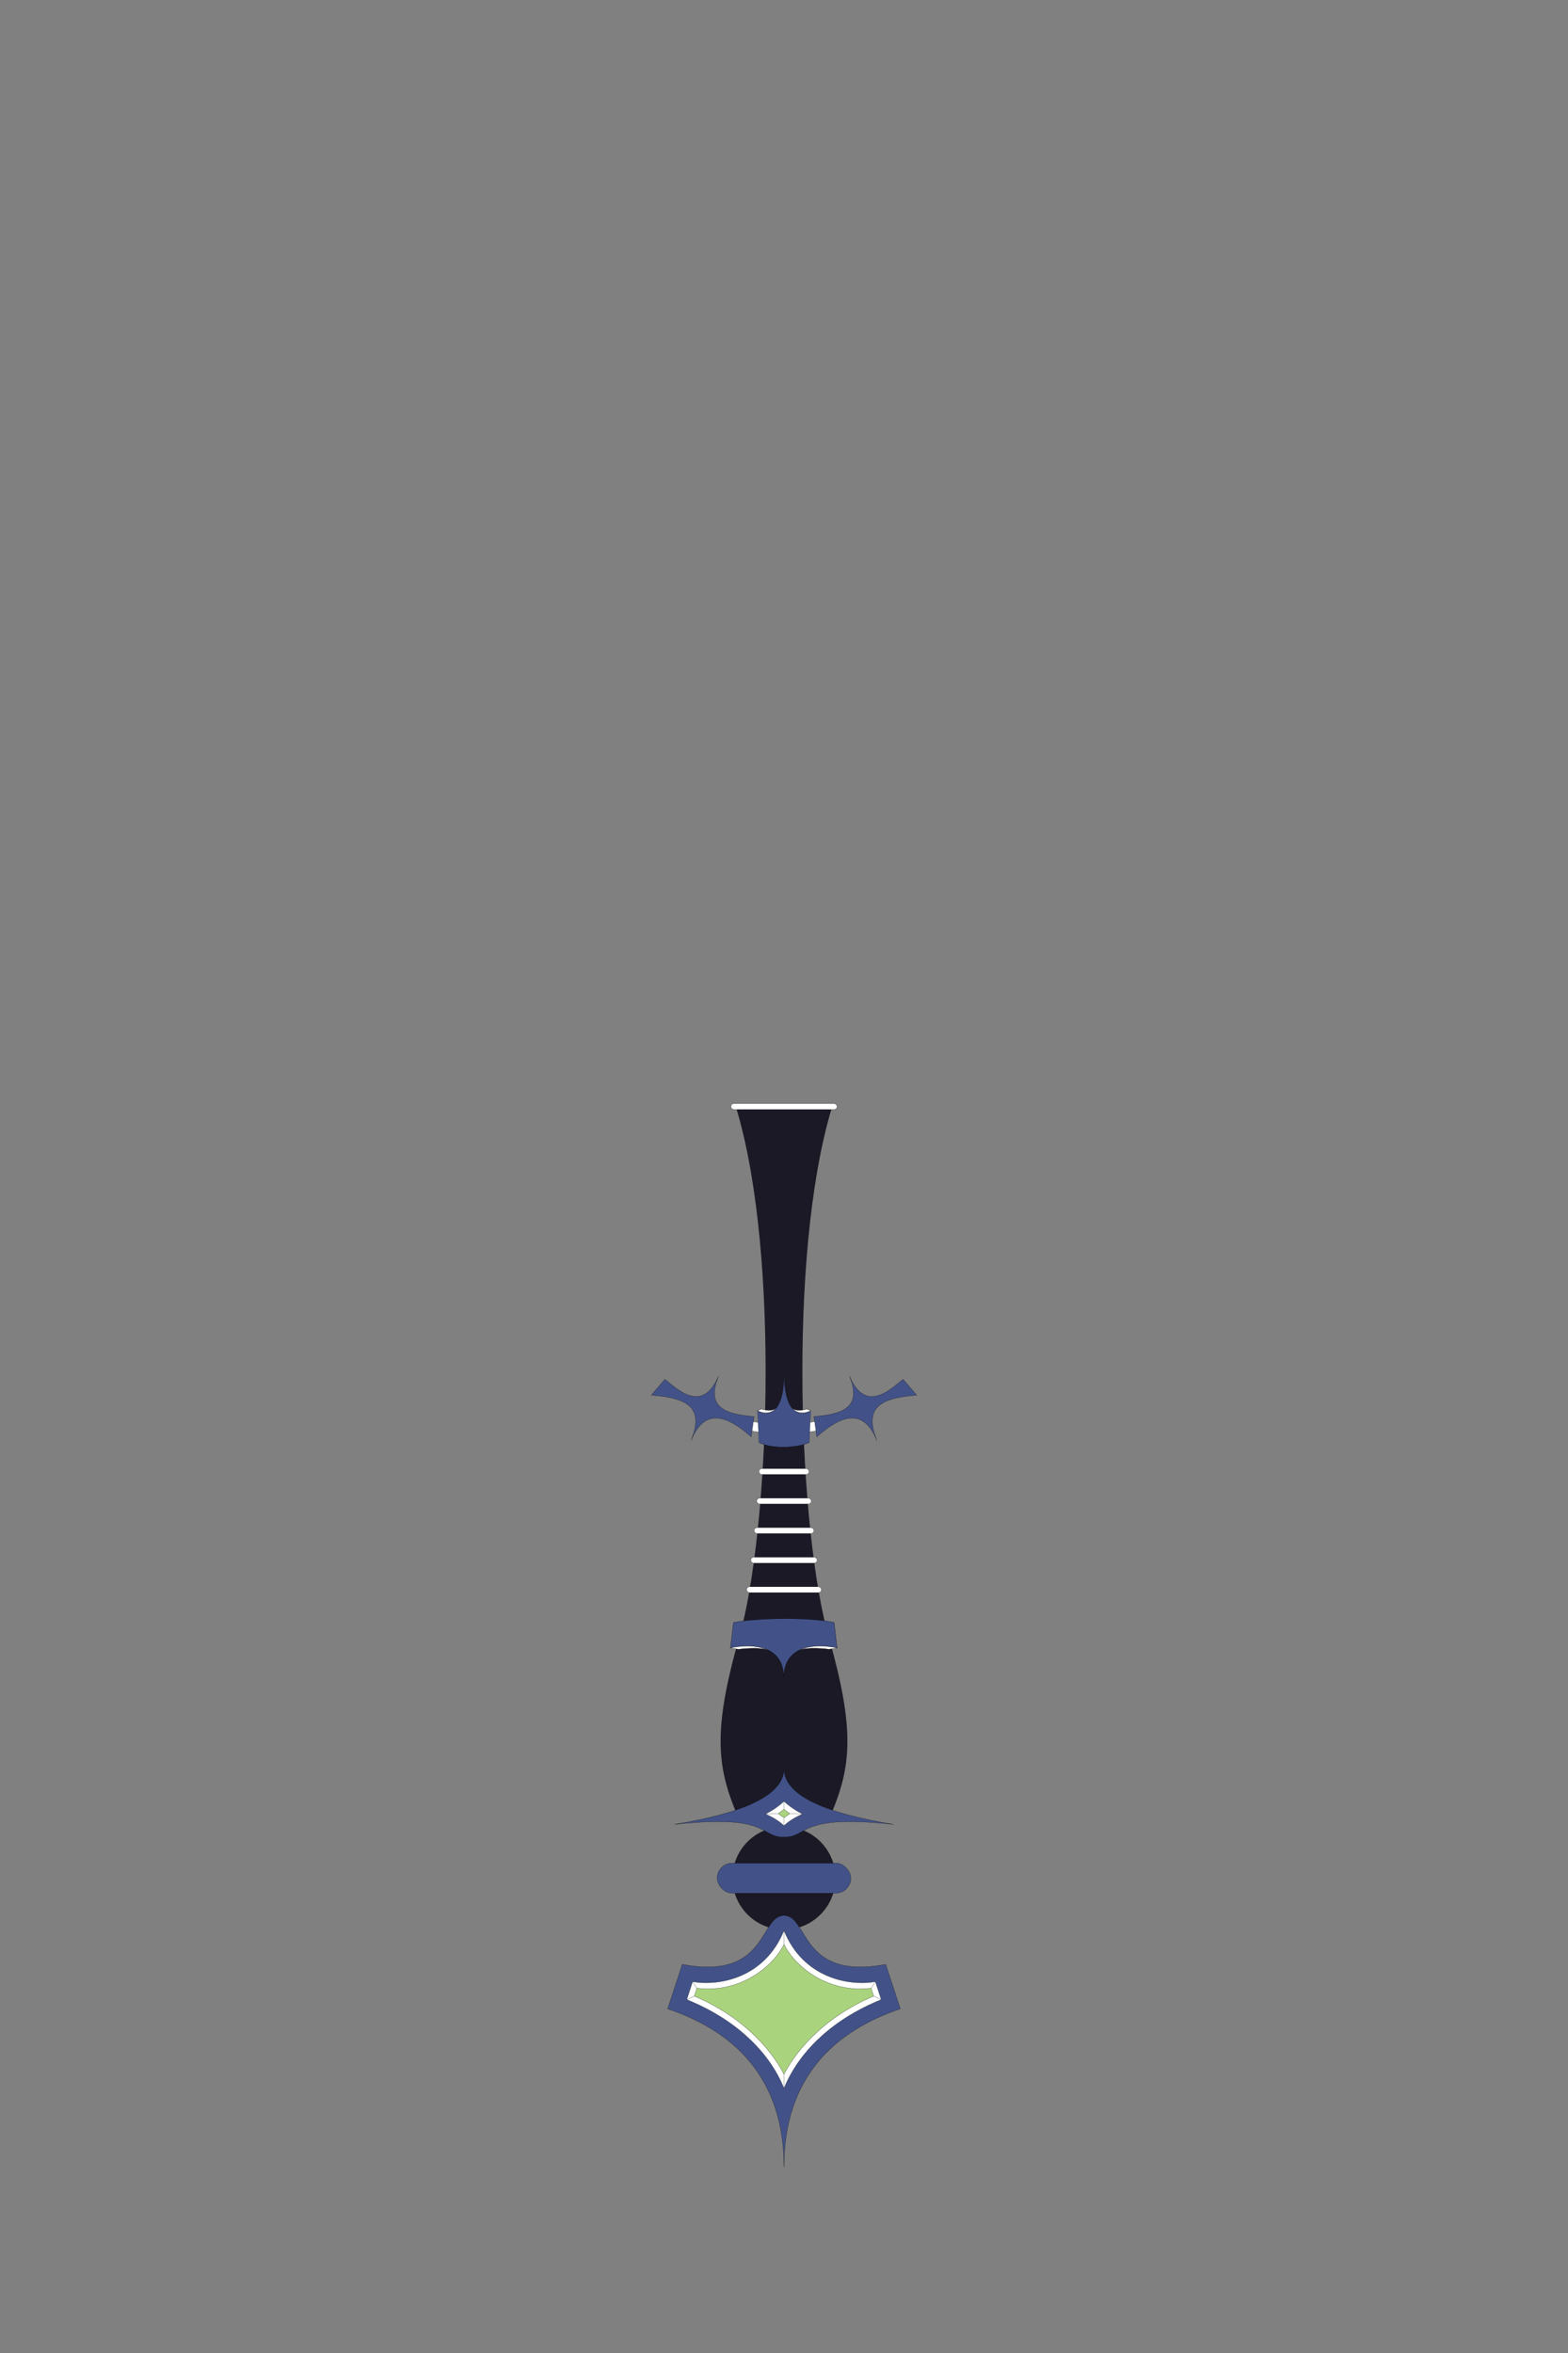 <svg xmlns="http://www.w3.org/2000/svg" xmlns:xlink="http://www.w3.org/1999/xlink" viewBox="0 0 2000 3000">
  <rect x="0" y="0" width="2000" height="3000" fill="#808080" stroke="none"/>
  <defs>
    <style>
      .a {
        fill: none;
      }

      .a, .b, .c, .e, .f, .g {
        stroke: #000;
        stroke-width: 0.25px;
      }

      .b, .c {
        fill: #fff;
      }

      .d, .f {
        fill: #1b1925;
      }

      .e {
        fill: #425288;
      }

      .g {
        fill: #aad37e;
      }
      .blue {
        --wedge-color: #425288;
      }
    </style>
    <symbol id="wb" viewBox="0 0 113.58 64.7">
      <style>
        .cw {
          fill: #425288
        }
      </style>
      <path class="a cw" d="M3.28,4.36.15,32S56.79,17.86,56.79,64.7C56.79,17.86,113.43,32,113.43,32L110.3,4.36C87.44-1.34,29.93-1.23,3.28,4.36Z"/>
      <path class="b" d="M.15,32S25.2,25.76,42,35.35C33.16,30,8.68,33.45,8.68,33.45L0,32.08"/>
      <path class="b" d="M113.43,32s-25.06-6.27-41.85,3.32c8.84-5.32,33.31-1.9,33.31-1.9l8.66-1.38"/>
    </symbol>
  </defs>
  <rect class="c" x="932.34" y="1407.11" width="135.32" height="7.43" rx="3.71"/>
  <path class="d" d="M1060.37,1414.53c-55.89,187.85-41.19,540.5-3.1,673.6,33.84,118.22,28,164.92,3.1,224.37H939.63c-24.87-59.45-30.74-106.15,3.1-224.37,38.09-133.1,52.79-485.75-3.1-673.6Z"/>
  <rect class="c" x="968.13" y="1872.46" width="63.75" height="7.43" rx="3.71"/>
  <rect class="c" x="965.24" y="1910.11" width="69.53" height="7.43" rx="3.71"/>
  <rect class="c" x="961.89" y="1947.76" width="76.21" height="7.43" rx="3.71"/>
  <rect class="c" x="957.71" y="1985.42" width="84.58" height="7.43" rx="3.71"/>
  <rect class="c" x="952.34" y="2023.07" width="95.31" height="7.43" rx="3.71"/>
  <path class="b" d="M1042.37,1824.1a233.6,233.6,0,0,1-84.85.09l1.74-11.88a221.54,221.54,0,0,0,81.62-.14Z"/>
  <path class="e" d="M916.49,1754.51c-16.93,41.41,10.56,48.51,45.38,51.59l-3.7,25.83c-31-27.59-59.35-37.66-76.7,4.67,16.44-40.6-2.06-54.22-50.75-57.78l17.32-20.1C860.89,1767.71,894.94,1805.21,916.49,1754.51Z"/>
  <path class="e" d="M1083.51,1754.51c16.93,41.41-10.56,48.51-45.38,51.59l3.7,25.83c31-27.59,59.35-37.66,76.7,4.67-16.44-40.6,2.06-54.22,50.75-57.78l-17.32-20.1C1139.11,1767.71,1105.06,1805.21,1083.51,1754.51Z"/>
  <g>
    <circle class="f" cx="1000" cy="2394.55" r="65.52"/>
    <path class="e" d="M1000,2342.27c32.21,0,16.36-29.78,139.83-16.19-86.7-14.18-139.54-36.64-139.83-71h0c-.29,34.36-53.13,56.82-139.83,71C983.64,2312.49,967.79,2342.27,1000,2342.27Z"/>
    <rect class="e" x="914.76" y="2375.4" width="170.48" height="38.31" rx="19.16"/>
    <path class="e" d="M1000,2763.05c0-116.17,66.07-174.07,148.34-201.87l-18.6-56.63c-109.58,20.79-98.24-62.3-129.74-62.3s-20.16,83.09-129.74,62.3l-18.6,56.63C933.93,2589,1000,2646.88,1000,2763.05Z"/>
    <path class="b" d="M1000,2662.47c3.87-8.43,27.43-73.82,124-113.07l-7.45-22.76c-33.32,5.72-91.7-4.19-116.59-65.21-24.89,61-83.27,70.93-116.59,65.21L876,2549.4C972.57,2588.65,996.13,2654,1000,2662.47Z"/>
    <path class="g" d="M1000,2644.66c10.86-21.45,43.5-69.61,114.4-99.65l-3.27-10.11c-58.55,7.07-99.61-31.3-111.13-56.07-11.52,24.77-52.58,63.14-111.13,56.07L885.6,2545C956.5,2575.05,989.14,2623.21,1000,2644.66Z"/>
    <line class="g" x1="883.41" y1="2526.64" x2="888.87" y2="2534.9"/>
    <line class="g" x1="875.96" y1="2549.4" x2="885.6" y2="2545.01"/>
    <line class="g" x1="1000" y1="2644.66" x2="1000" y2="2662.47"/>
    <line class="g" x1="1111.13" y1="2534.9" x2="1116.59" y2="2526.64"/>
    <line class="g" x1="1114.4" y1="2545.01" x2="1124.04" y2="2549.4"/>
    <line class="g" x1="1000" y1="2461.43" x2="1000" y2="2478.83"/>
    <path class="b" d="M1000,2327.76s8.26-8.59,23.66-14.82c-15.24-7.85-23.66-16.4-23.66-16.4s-8.42,8.55-23.66,16.4C991.74,2319.17,1000,2327.76,1000,2327.76Z"/>
    <polygon class="g" points="1000 2317.57 1007.43 2312.35 1000 2306.8 992.57 2312.35 1000 2317.57 1000 2317.57"/>
    <line class="a" x1="1000" y1="2296.54" x2="1000" y2="2306.8"/>
    <line class="a" x1="992.57" y1="2312.35" x2="976.34" y2="2312.94"/>
    <line class="a" x1="1000" y1="2317.57" x2="1000" y2="2327.76"/>
    <line class="a" x1="1007.43" y1="2312.35" x2="1023.66" y2="2312.94"/>
  </g>
  <use class="blue" width="113.58" height="64.7" transform="translate(1034.23 1845.27) rotate(180) scale(0.6 1.46)" xlink:href="#wb"/>
  <use class="blue" width="113.58" height="64.7" transform="translate(931.59 2063.6) scale(1.2 1.17)" xlink:href="#wb"/>
</svg>
